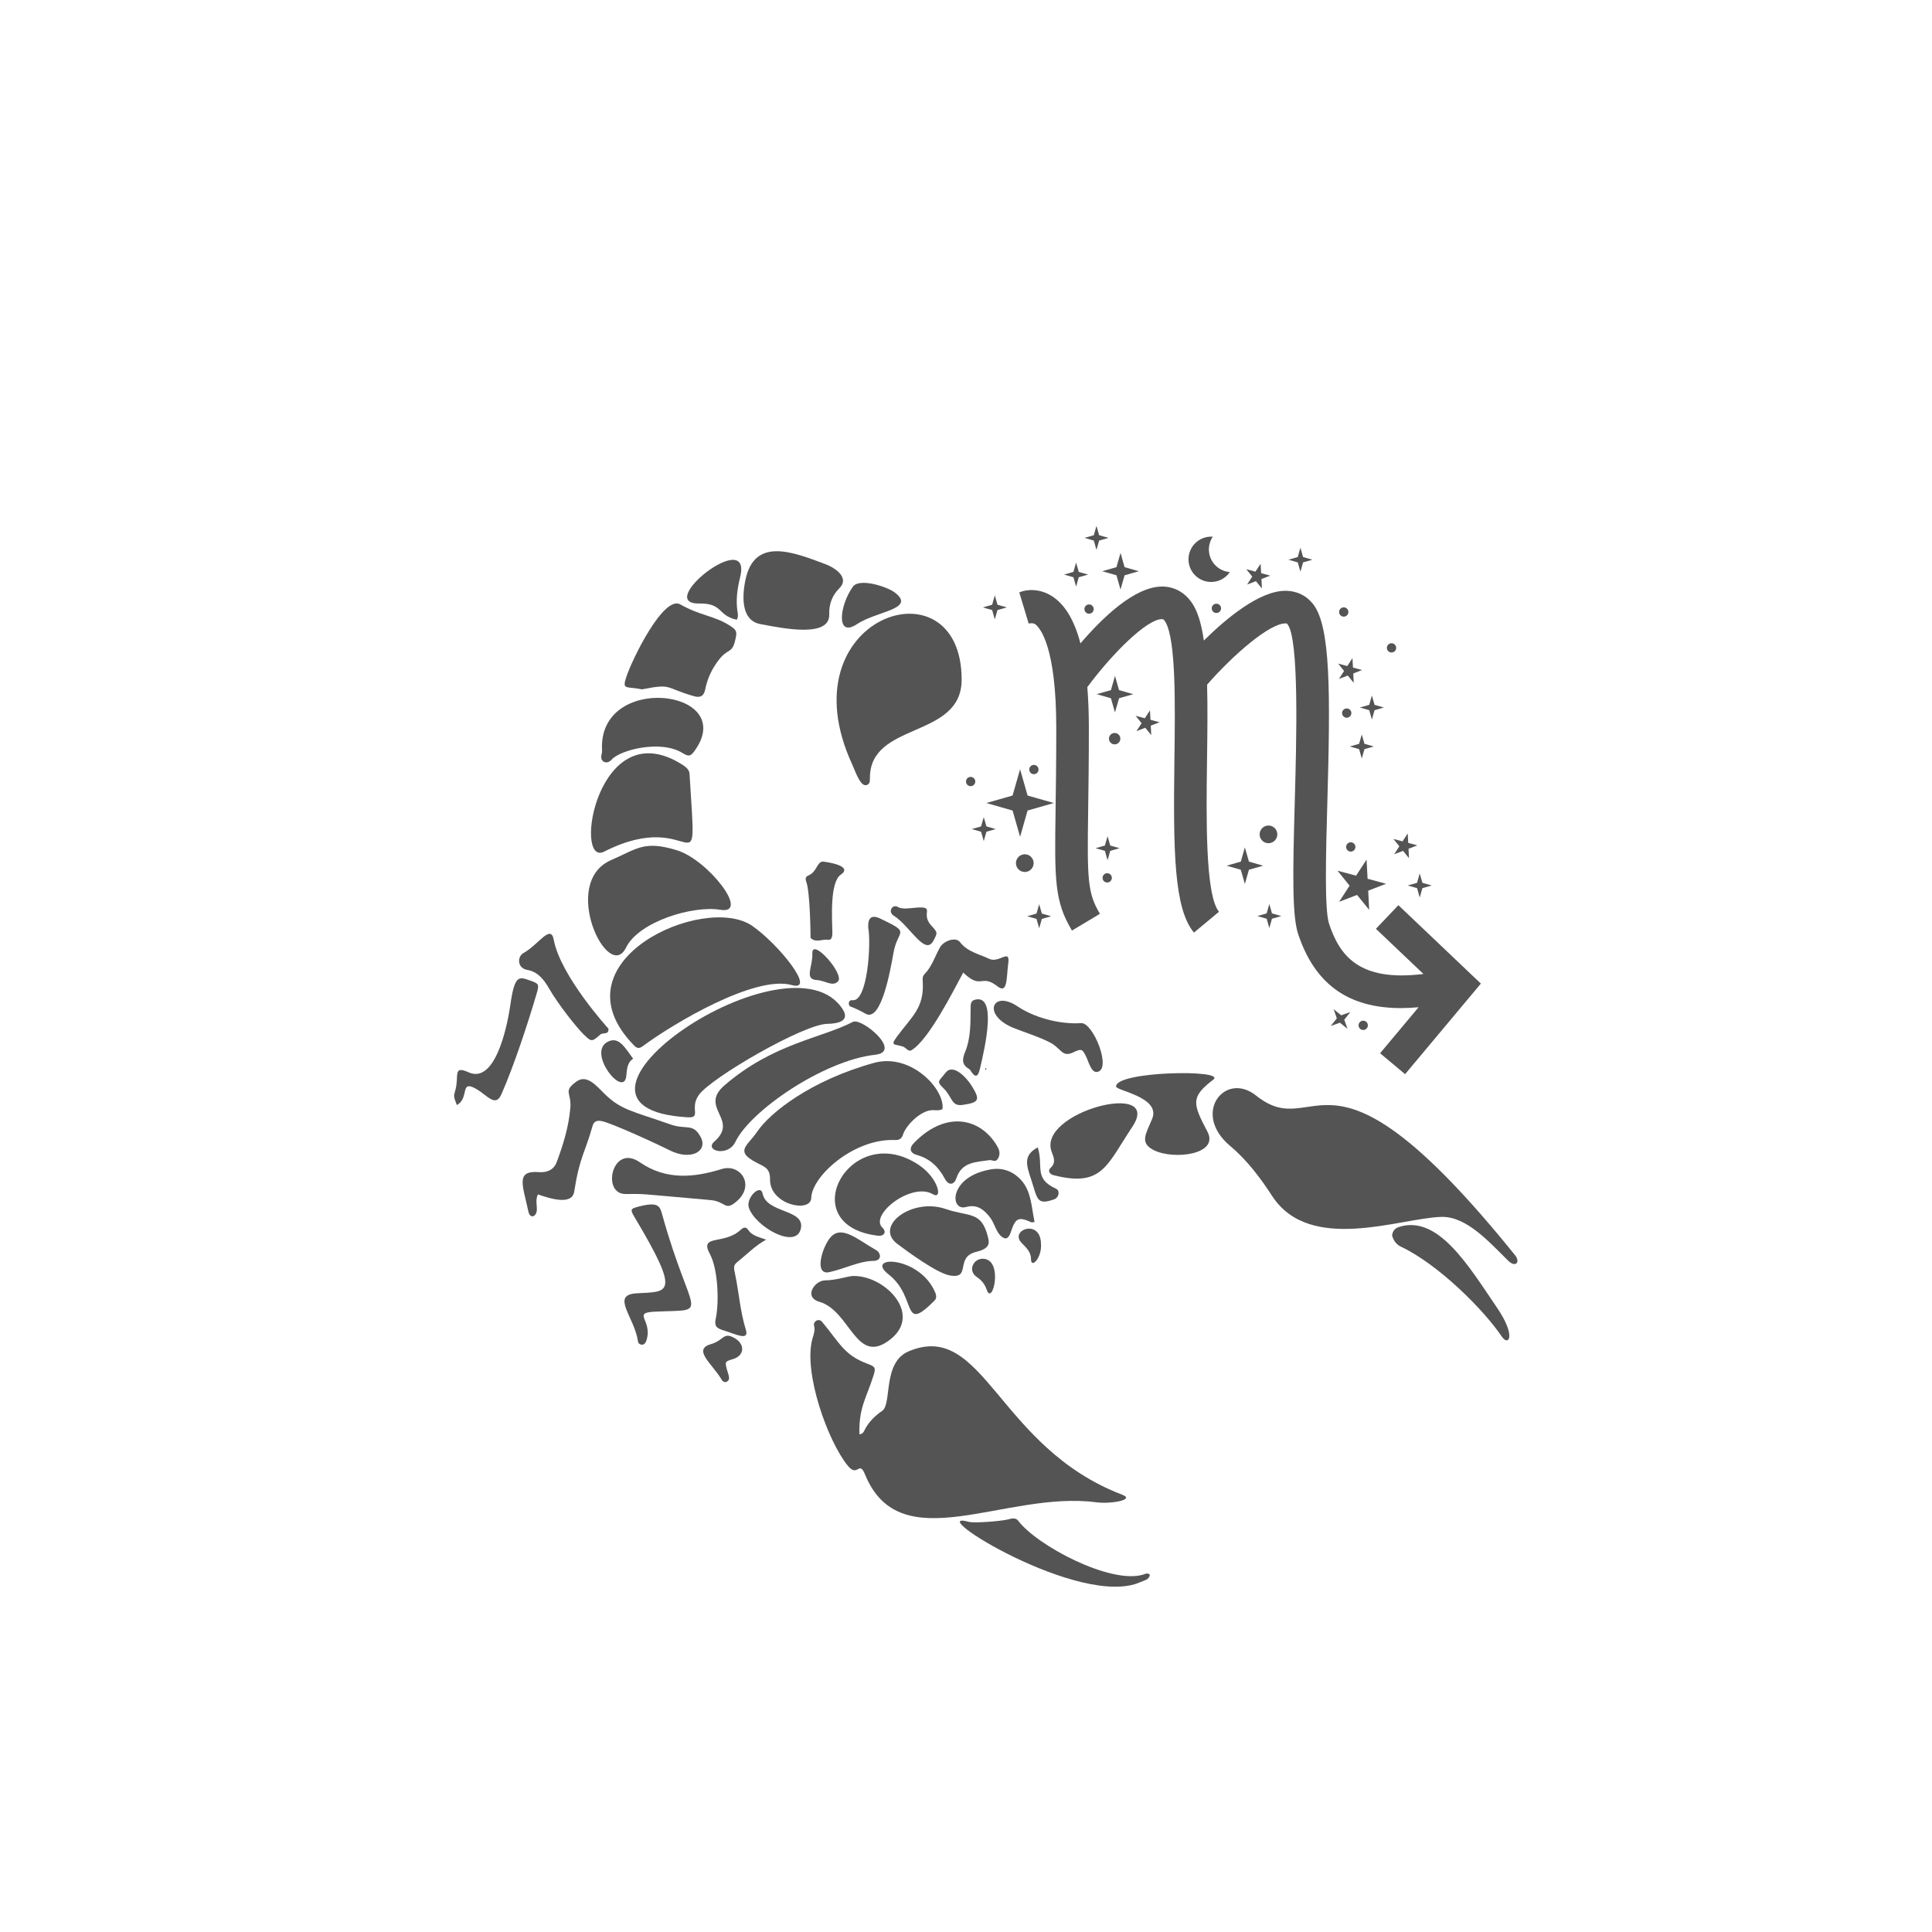 <svg xmlns="http://www.w3.org/2000/svg" xmlns:xlink="http://www.w3.org/1999/xlink" width="2000" zoomAndPan="magnify" viewBox="0 0 1500 1500" height="2000" preserveAspectRatio="xMidYMid meet" version="1.0"><defs><clipPath id="efc5e7e54b"><path d="M 745 1178 L 893 1178 L 893 1231.91 L 745 1231.91 Z M 745 1178 " clip-rule="nonzero"/></clipPath><clipPath id="8a2017f276"><path d="M 791 455 L 1149.75 455 L 1149.75 834 L 791 834 Z M 791 455 " clip-rule="nonzero"/></clipPath><clipPath id="d04a7ed38a"><path d="M 841 408.133 L 861 408.133 L 861 427 L 841 427 Z M 841 408.133 " clip-rule="nonzero"/></clipPath></defs><path fill="#545454" d="M 764.93 830.082 C 764.949 830.336 765.043 830.559 765.332 830.512 C 765.703 830.449 765.828 830.148 765.797 829.82 C 765.773 829.586 765.629 829.344 765.359 829.371 C 764.949 829.418 764.969 829.777 764.93 830.082 " fill-opacity="1" fill-rule="nonzero"/><path fill="#545454" d="M 765.137 830.027 C 765.266 830.094 765.398 830.16 765.535 830.23 C 765.574 830.09 765.68 829.926 765.641 829.812 C 765.613 829.727 765.391 829.637 765.266 829.656 C 765.07 829.684 765.031 829.848 765.137 830.027 " fill-opacity="1" fill-rule="nonzero"/><path fill="#545454" d="M 667.258 1113.617 C 666.699 1092.656 672.578 1085.766 678.215 1067.871 C 680.156 1061.73 679.445 1061.039 673.312 1058.746 C 655.527 1052.102 652.184 1043.082 638.355 1026.387 C 635.48 1022.922 631.18 1026.227 632.035 1029.176 C 633.082 1032.828 631.656 1036.18 630.738 1039.5 C 623.59 1065.277 642.52 1118.734 658.195 1137.957 C 666.035 1147.562 666.922 1133.293 671.605 1144.773 C 698.969 1211.832 780.172 1157.129 850.977 1166.363 C 862.68 1167.895 881.484 1164.383 871.406 1160.539 C 774.434 1123.539 764.043 1024.5 705.531 1049.141 C 684.953 1057.801 692.727 1089.996 684.961 1095.344 C 679.195 1099.316 674.133 1104.266 671 1110.809 C 670.449 1111.957 669.758 1113.207 667.258 1113.617 " fill-opacity="1" fill-rule="nonzero"/><path fill="#545454" d="M 1119.012 944.793 C 1138.5 944.203 1156.141 964.262 1170.957 978.812 C 1176.66 984.406 1180.664 979.961 1176.27 974.52 C 1028.734 791.562 1023.625 889.293 975.184 850.57 C 951.207 831.41 924.836 864.316 955.051 889.668 C 968.199 900.699 978.383 914.297 987.723 928.605 C 1017.012 973.465 1086.723 945.766 1119.012 944.793 " fill-opacity="1" fill-rule="nonzero"/><path fill="#545454" d="M 731.715 861.145 C 733.965 846.156 707.48 817.238 678.57 825.219 C 629.211 838.855 597.574 864.133 587.82 878.703 C 581.445 888.242 572.348 892.664 582.32 899.648 C 591.375 905.984 598 904.816 597.863 915.773 C 597.629 935.496 629.535 942.051 629.855 930.027 C 630.312 913.281 662.863 883.656 695.152 885.113 C 698.457 885.266 700.18 883.777 701.105 880.84 C 703.383 873.66 715.18 861.582 724.539 861.91 C 726.875 861.992 729.367 862.34 731.715 861.145 " fill-opacity="1" fill-rule="nonzero"/><path fill="#545454" d="M 492.312 811.727 C 494.898 814.367 496.648 814.004 499.16 812.145 C 522.848 794.617 586.215 756.887 614.629 764.793 C 634.559 770.348 604.246 732.801 584.031 718.848 C 546.785 693.141 428.316 746.406 492.312 811.727 " fill-opacity="1" fill-rule="nonzero"/><path fill="#545454" d="M 661.734 593.691 C 663.887 598.34 667.762 610.406 672.391 609.617 C 675.234 609.141 675.434 606.676 675.402 604.574 C 674.734 559.84 746.602 574.129 746.621 527.688 C 746.656 432.789 608.48 478.535 661.734 593.691 " fill-opacity="1" fill-rule="nonzero"/><path fill="#545454" d="M 533.953 867.465 C 545.031 868.098 535.008 860.547 542.676 849.992 C 552.414 836.559 623.887 795.188 642.207 794.926 C 651.801 794.793 659.586 792.145 654.465 783.93 C 614.242 719.371 406.285 860.176 533.953 867.465 " fill-opacity="1" fill-rule="nonzero"/><path fill="#545454" d="M 474.531 667.746 C 434.301 685.141 472.238 763.812 486.047 735.723 C 496.074 715.301 538.375 702.848 559.16 706.348 C 583.098 710.379 549.641 667.473 525.516 660.121 C 499.906 652.316 494.746 659.008 474.531 667.746 " fill-opacity="1" fill-rule="nonzero"/><path fill="#545454" d="M 535.336 600.602 C 535.176 598.039 532.98 595.785 530.641 594.262 C 463.902 550.625 444.484 673.68 469.074 661.199 C 541.27 624.539 541.371 698.852 535.336 600.602 " fill-opacity="1" fill-rule="nonzero"/><path fill="#545454" d="M 679.52 818.902 C 701.051 816.523 668.883 789.867 662.164 793.383 C 637.824 806.113 600.363 810.016 562.527 842.625 C 542.305 860.055 574.184 869.078 554.645 886.27 C 546.465 893.469 565.207 898.535 570.965 886.523 C 582.559 862.359 639.418 823.336 679.52 818.902 " fill-opacity="1" fill-rule="nonzero"/><path fill="#545454" d="M 498.516 535.199 C 522.316 530.523 515.598 533.883 538.73 540.512 C 543.75 541.957 546.512 540.406 547.52 535.262 C 549.172 526.855 552.699 519.418 557.809 512.668 C 565.199 502.914 568.316 507.918 570.844 496.977 C 572.367 490.387 572.199 489.336 566.539 485.668 C 554.848 478.098 543.547 478.043 528.168 469.258 C 515.258 461.883 490.848 511.633 486.227 525.707 C 482.902 535.852 485.926 532.742 498.516 535.199 " fill-opacity="1" fill-rule="nonzero"/><path fill="#545454" d="M 417.621 927.312 C 427.609 930.801 444.129 935.844 445.797 925.227 C 450.137 897.613 454.18 895.316 460.02 874.305 C 461.039 870.637 463.371 869.781 466.75 870.34 C 474.504 871.617 513.383 889.707 519.57 892.914 C 536.184 901.523 550.039 893.906 543.93 882.66 C 538.012 871.746 532.891 877.355 520.625 873.035 C 492.059 862.973 482.223 861.902 469.672 849.516 C 462.531 842.477 455.465 833.93 447.461 839.762 C 436.887 847.461 443.809 848.219 442.812 860.082 C 441.582 874.746 437.297 888.688 432.18 902.352 C 430.027 908.086 424.84 910.539 418.566 910.043 C 399.984 908.559 405.883 920.086 410.223 940.555 C 411.465 946.434 416.168 944.887 416.738 940.016 C 417.203 936.055 415.438 931.969 417.621 927.312 " fill-opacity="1" fill-rule="nonzero"/><path fill="#545454" d="M 643.816 476.988 C 643.574 468.996 646.082 462.285 651.801 456.566 C 659.195 449.18 650.16 441.492 640.445 437.859 C 615.898 428.684 585.727 416.516 578.738 450.328 C 575.855 464.293 575.867 481.785 590.246 484.52 C 608.512 487.992 644.355 495.277 643.816 476.988 " fill-opacity="1" fill-rule="nonzero"/><path fill="#545454" d="M 937.453 878.637 C 925.887 856.676 924.328 851.758 942.023 838.191 C 952.457 830.188 866.254 831.594 866.516 843.551 C 866.582 846.867 901.504 851.805 894.52 868.703 C 889.707 880.328 884.547 887.242 895.715 892.934 C 911.039 900.746 946.852 896.48 937.453 878.637 " fill-opacity="1" fill-rule="nonzero"/><path fill="#545454" d="M 681.656 959.406 C 686.359 959.961 688.594 956.461 685.141 953.203 C 674.637 943.324 707.734 917.398 724.336 927.215 C 732.062 931.781 728.797 914.719 713.23 904.379 C 659.914 868.945 614.902 951.492 681.656 959.406 " fill-opacity="1" fill-rule="nonzero"/><path fill="#545454" d="M 696.609 965.699 C 704.691 971.805 727.125 988.266 737.109 990.18 C 754.645 993.539 740.938 976.004 758.004 971.918 C 769.586 969.152 768 964.262 766.852 959.746 C 761.844 940.117 752.258 944.867 734.199 938.648 C 708.039 929.633 678.391 951.922 696.609 965.699 " fill-opacity="1" fill-rule="nonzero"/><path fill="#545454" d="M 879.105 874.91 C 903.77 837.922 804.559 863.43 816.566 894.43 C 818.227 898.715 820.074 902.836 815.418 906.973 C 813.527 908.645 814.652 911.555 817.781 912.352 C 855.773 922.102 859.098 904.918 879.105 874.91 " fill-opacity="1" fill-rule="nonzero"/><path fill="#545454" d="M 467.449 582.773 C 467.367 583.629 467.422 584.473 467.188 585.227 C 465.172 591.695 471.285 593.945 474.812 589.82 C 481.133 582.41 512.789 574.027 529.949 584.668 C 535.23 587.941 536.621 586.941 540.25 581.551 C 571.797 534.66 463.699 522.309 467.449 582.773 " fill-opacity="1" fill-rule="nonzero"/><path fill="#545454" d="M 747.844 755.098 C 762.289 768.965 761.359 755.543 774.602 765.887 C 782.418 771.992 781.32 758.969 782.805 748.023 C 784.457 735.859 775.68 748.172 767.992 744.43 C 760.152 740.621 751.191 739.109 745.266 731.383 C 742.027 727.164 732.652 730.473 729.84 735.477 C 725.887 742.477 723.559 750.441 717.781 756.359 C 715.992 758.195 716.316 760.363 716.43 762.441 C 717.586 782.648 707.902 789.176 696.262 805.016 C 690.922 812.285 694.516 810.344 701.117 812.602 C 703.363 813.375 705.23 816.707 707.422 815.496 C 720.828 808.039 740.723 768.25 747.844 755.098 " fill-opacity="1" fill-rule="nonzero"/><path fill="#545454" d="M 661.688 990.695 C 656.973 991.227 648.938 993.969 640.48 994.094 C 632.566 994.203 623.617 1007.027 636.18 1010.715 C 660.734 1017.922 664.539 1061.445 691.66 1039.586 C 716.355 1019.684 686.242 989.582 661.688 990.695 " fill-opacity="1" fill-rule="nonzero"/><g clip-path="url(#efc5e7e54b)"><path fill="#545454" d="M 892.793 1222.715 C 890.863 1220.75 889.125 1222.055 887.43 1222.559 C 862 1230.098 805.043 1199.98 790.484 1180.641 C 788.637 1178.188 785.359 1178.922 782.848 1179.617 C 777.84 1181.008 756.449 1182.715 752.332 1181.582 C 714.32 1171.113 839.254 1249.457 885.598 1228.254 C 888.316 1227.004 892.059 1226.629 892.793 1222.715 " fill-opacity="1" fill-rule="nonzero"/></g><path fill="#545454" d="M 551.516 931.715 C 563.844 932.789 562.594 940.781 571.965 932.695 C 586.586 920.086 574.836 903.145 560.316 907.645 C 538.48 914.422 517.004 916.324 496.727 902.363 C 475.25 887.57 466.805 926.984 485.516 927.023 C 503.68 927.051 489.902 926.34 551.516 931.715 " fill-opacity="1" fill-rule="nonzero"/><path fill="#545454" d="M 514.129 943.012 C 512.359 936.68 511.449 932.77 496.102 936.711 C 489.398 938.438 489.055 938.949 492.691 945.043 C 529.418 1006.562 518.684 1002.578 494.133 1004.133 C 473.844 1005.414 492.617 1022.344 495.363 1041.621 C 495.734 1044.203 500.18 1045.605 501.734 1041.133 C 507.328 1025.062 490.102 1019.238 508.379 1018.379 C 552.844 1016.285 536.938 1024.902 514.129 943.012 " fill-opacity="1" fill-rule="nonzero"/><path fill="#545454" d="M 1080.789 959.047 C 1081.695 962.738 1083.801 966.094 1087.703 967.938 C 1116.445 981.508 1151.727 1016.504 1166.117 1037.887 C 1171.129 1045.336 1177.52 1037.719 1162.398 1015.477 C 1139.945 982.445 1116.371 942.723 1085.875 952.699 C 1083.086 953.613 1081.387 955.617 1080.789 959.047 " fill-opacity="1" fill-rule="nonzero"/><path fill="#545454" d="M 803.242 948.758 C 800.844 937.539 800.84 925.305 793.02 916.445 C 787.48 910.172 779.395 906.301 769.828 907.824 C 736.449 913.168 737.176 940.742 750.113 937.121 C 758.676 934.723 764.094 939.238 768.691 945.258 C 772.344 950.035 773.434 957.047 777.887 960.305 C 781.832 963.191 783.598 960.184 784.977 956.031 C 788.465 945.566 790.859 944.512 800.738 948.98 C 801.141 949.16 801.746 948.906 803.242 948.758 " fill-opacity="1" fill-rule="nonzero"/><path fill="#545454" d="M 354.695 857.941 C 364.785 852.633 356.477 837.496 370.242 845.746 C 378.781 850.867 384.754 859.812 389.262 849.629 C 398.969 827.691 409.785 794.746 416.738 771.141 C 418.816 764.105 418.266 763.617 411.391 761.219 C 402.832 758.223 399.602 756.777 396.254 780.027 C 393.172 801.41 383.469 841.379 363.852 832.559 C 351.188 826.863 356.684 835.508 353.473 846.605 C 352.098 851.371 352.211 851.41 354.695 857.941 " fill-opacity="1" fill-rule="nonzero"/><path fill="#545454" d="M 709.711 887.262 C 705.574 891.5 706.34 895.203 711.969 896.754 C 722.094 899.555 728.766 906.168 733.52 915.086 C 736.84 921.301 741.059 919.379 742.504 914.871 C 746.629 901.961 757.875 902.297 768.148 900.73 C 770.336 900.395 772.891 902.781 774.723 899.703 C 776.598 896.566 776.309 893.633 774.574 890.527 C 762.289 868.535 735.148 861.227 709.711 887.262 " fill-opacity="1" fill-rule="nonzero"/><path fill="#545454" d="M 409.559 753.082 C 417.621 754.387 422.605 760.996 426.258 767.391 C 433.461 779.988 447.973 798.066 452.883 802.855 C 459.191 809 459.355 809.148 466.113 803.203 C 468.094 801.457 472.809 803.699 472.402 798.656 C 472.402 798.656 435.141 757.844 429.902 729.504 C 427.602 717.102 417.793 733.742 406.562 739.836 C 401.457 742.602 401.355 751.758 409.559 753.082 " fill-opacity="1" fill-rule="nonzero"/><path fill="#545454" d="M 594.84 962.461 C 588.508 960.258 583.648 959.215 580.793 954.75 C 579.16 952.203 577.031 953.031 575.316 954.637 C 562.09 967.004 542.66 957.887 551.152 973.621 C 557.609 985.582 558.348 1011.293 555.77 1023.406 C 554.473 1029.496 555.91 1031.145 562.125 1033.031 C 571.113 1035.766 581.914 1041.508 579.059 1032.348 C 574.699 1018.34 573.754 1003.723 570.777 989.48 C 569.199 981.895 569.367 982.293 575.699 977.121 C 581.473 972.41 586.66 966.988 594.84 962.461 " fill-opacity="1" fill-rule="nonzero"/><path fill="#545454" d="M 839.469 794.355 C 822.203 795.473 802.699 789.863 790.027 781.352 C 770.344 768.129 762.039 788.262 787.359 798.266 C 796.398 801.84 805.73 804.648 814.484 808.996 C 824.391 813.918 824.238 821.41 833.602 816.922 C 839.562 814.059 840.375 814.328 843.277 820.395 C 845.301 824.633 847.301 832.816 851.637 832.285 C 863.648 830.801 848.738 793.758 839.469 794.355 " fill-opacity="1" fill-rule="nonzero"/><path fill="#545454" d="M 674.09 720.246 C 676.441 732.082 673.676 778.141 661.805 776.555 C 658.445 776.109 658.25 780.719 660.398 781.512 C 664.441 783.004 668.238 784.891 672.008 787.039 C 684.25 794.035 691.391 752.727 693.742 739.531 C 696.988 721.328 707.926 724.84 683.375 713.152 C 676.871 710.055 673.68 712.359 674.09 720.246 " fill-opacity="1" fill-rule="nonzero"/><path fill="#545454" d="M 572 481.148 C 573.289 479.012 572.965 477.105 572.656 475.25 C 571.121 466 572.469 456.984 574.66 448.012 C 584.266 408.582 507.605 469.125 542.77 468.555 C 561.586 468.242 556.754 477.836 572 481.148 " fill-opacity="1" fill-rule="nonzero"/><path fill="#545454" d="M 652.82 679.055 C 660.895 673.59 649.059 670.199 639.379 668.977 C 634.316 668.34 634.492 676.918 627.727 679.672 C 625.684 680.496 625.012 682.035 625.879 684.254 C 629.133 692.602 629.32 728.188 629.32 728.188 C 633.418 732.297 638.531 728.926 643.168 729.645 C 645.828 730.062 646.305 726.648 646.258 724.074 C 646.043 713.582 644.129 684.938 652.82 679.055 " fill-opacity="1" fill-rule="nonzero"/><path fill="#545454" d="M 665.445 484.527 C 680.535 474.457 711.066 472.988 695.117 460.309 C 688.926 455.379 667.176 448.566 662.227 455.445 C 651.66 470.133 648.844 495.613 665.445 484.527 " fill-opacity="1" fill-rule="nonzero"/><path fill="#545454" d="M 643.664 987.719 C 655.516 985.227 667.031 979.047 677.992 978.953 C 685.027 978.895 684.035 972.746 680.191 970.574 C 665.426 962.219 652.605 949.891 643.863 961.836 C 637.535 970.488 632.531 990.059 643.664 987.719 " fill-opacity="1" fill-rule="nonzero"/><path fill="#545454" d="M 689.887 989.441 C 712.613 1007.223 699.574 1035.82 725.594 1009.742 C 728 1007.328 726.418 1004.004 725.137 1001.402 C 711.906 974.668 671.141 974.773 689.887 989.441 " fill-opacity="1" fill-rule="nonzero"/><path fill="#545454" d="M 621.895 953.258 C 624.309 938.66 595.246 942.066 592.102 926.75 C 590.426 918.609 578.812 930.258 581.438 937.781 C 586.664 952.773 618.988 970.844 621.895 953.258 " fill-opacity="1" fill-rule="nonzero"/><path fill="#545454" d="M 749.336 816.66 C 747.191 821.84 746.367 826.629 752.371 829.922 C 752.824 830.168 753.184 830.652 753.461 831.102 C 757.363 837.383 759.332 836.035 760.844 829.684 C 765.004 812.266 774.191 771.219 756.68 776.258 C 753.742 777.105 753.613 779.727 753.59 782.223 C 753.469 793.887 753.824 805.789 749.336 816.66 " fill-opacity="1" fill-rule="nonzero"/><path fill="#545454" d="M 697.16 704.191 C 693.062 701.605 688.938 707.844 693.875 710.922 C 706.465 718.754 718.211 742.676 724.734 730.316 C 728.004 724.117 728.086 724.035 723.168 718.75 C 714.16 709.066 726.824 703.602 711.5 704.676 C 707.539 704.957 700.5 706.309 697.16 704.191 " fill-opacity="1" fill-rule="nonzero"/><path fill="#545454" d="M 560.109 1070.898 C 560.922 1072.277 562.246 1073.625 564.098 1072.801 C 567.715 1071.207 565.367 1067.203 564.379 1063.328 C 562.789 1057.102 562.801 1057.113 569.266 1055.133 C 577.879 1052.5 578.73 1043.859 570.543 1039.023 C 561.512 1033.688 562.434 1040.535 551.879 1043.617 C 537.441 1047.832 553 1058.848 560.109 1070.898 " fill-opacity="1" fill-rule="nonzero"/><path fill="#545454" d="M 491.574 821.98 C 485.312 813.719 480.625 804.172 471.723 808.887 C 455.551 817.438 484.359 853.125 486.254 835.387 C 486.793 830.297 486.797 825.102 491.574 821.98 " fill-opacity="1" fill-rule="nonzero"/><path fill="#545454" d="M 747.574 857.832 C 760.395 855.926 761.039 853.867 754.598 843.336 C 750.094 835.973 739.762 825.668 734.254 832.734 C 728.871 839.641 726.816 839.445 732.426 844.82 C 739.68 851.773 738.336 859.211 747.574 857.832 " fill-opacity="1" fill-rule="nonzero"/><path fill="#545454" d="M 805.715 890.797 C 794.242 897.016 796.82 904.469 800.582 915.738 C 805.574 930.727 804.633 936.086 818.453 931.148 C 822.137 929.832 823.242 924.48 819.906 922.941 C 802.254 914.82 810.41 905.91 805.715 890.797 " fill-opacity="1" fill-rule="nonzero"/><path fill="#545454" d="M 634.078 760.902 C 640.863 761.258 646.406 766.477 650.684 761.844 C 655.832 756.281 630.02 727.211 630.703 740.371 C 631.215 750.176 624.027 760.371 634.078 760.902 " fill-opacity="1" fill-rule="nonzero"/><path fill="#545454" d="M 763.746 977.309 C 755.805 976.641 751.055 986.539 758.293 991.375 C 762.02 993.875 764.652 997.051 766.062 1001.297 C 770.465 1014.516 779.258 978.605 763.746 977.309 " fill-opacity="1" fill-rule="nonzero"/><path fill="#545454" d="M 808.195 965.316 C 807.684 946.078 783.754 954.91 793.023 964.805 C 796.473 968.492 800.516 971.824 800.48 977.582 C 800.441 985.516 809.242 976.387 808.195 965.316 " fill-opacity="1" fill-rule="nonzero"/><g clip-path="url(#8a2017f276)"><path fill="#545454" d="M 1085.707 702.777 L 1068.27 721.129 L 1105.152 756.188 C 1054.633 762.516 1039.941 741.371 1031.879 717.188 C 1028.219 706.195 1029.449 662.121 1030.539 623.227 C 1032.895 538.812 1033.32 486.293 1019.359 468.844 C 1014.137 462.312 1006.875 458.805 998.371 458.695 L 998.016 458.695 C 977.914 458.695 952.414 479.781 934.652 497.34 C 933.051 486.133 930.609 476.953 926.902 470.465 C 921.641 461.246 913.402 455.93 903.699 455.414 C 903.234 455.395 902.77 455.383 902.301 455.383 C 881.086 455.383 856.137 479.32 838.859 499.539 C 834.172 481.684 826.992 469.629 817.199 463.148 C 807.496 456.746 797.219 457.41 791.363 459.918 L 798.66 484.137 C 798.66 484.137 802.062 483.273 803.91 484.746 C 807.703 487.77 820.082 502.492 820.082 565.164 C 820.082 591.047 819.789 611.758 819.551 628.402 C 818.773 683.082 818.539 699.582 832.281 722.492 L 853.977 709.473 C 844.25 693.25 844.086 682.598 844.852 628.758 C 845.09 612.031 845.387 591.219 845.387 565.164 C 845.387 553.637 844.973 543.117 844.191 533.492 C 863.684 507.164 890.488 480.695 902.043 480.695 C 902.168 480.695 902.285 480.695 902.398 480.695 C 902.887 480.719 903.625 480.758 904.918 483.02 C 913.051 497.254 912.395 546.441 911.816 589.824 C 910.871 660.887 911.422 705.379 926.988 724.07 L 946.422 707.895 C 935.715 695.031 936.527 634.43 937.133 590.18 C 937.418 569.117 937.668 549.23 937.18 531.582 C 957.793 508 985.77 484.012 997.949 484.012 L 998.07 484.012 C 999.133 484.012 999.258 484.195 999.625 484.664 C 1008.773 496.242 1006.566 575.289 1005.25 622.516 C 1003.738 676.73 1003.055 710.699 1007.883 725.184 C 1020.801 763.949 1046.535 782.684 1087.82 782.684 C 1092.156 782.684 1096.703 782.43 1101.391 782.016 L 1071.504 817.734 L 1090.91 833.984 L 1149.742 763.66 Z M 1085.707 702.777 " fill-opacity="1" fill-rule="nonzero"/></g><path fill="#545454" d="M 795.641 677.004 C 796.094 677.004 796.539 676.961 796.984 676.871 C 797.426 676.785 797.855 676.652 798.273 676.48 C 798.688 676.309 799.086 676.098 799.461 675.844 C 799.836 675.594 800.184 675.309 800.5 674.992 C 800.82 674.672 801.105 674.324 801.355 673.949 C 801.605 673.574 801.82 673.176 801.992 672.762 C 802.164 672.344 802.293 671.914 802.383 671.469 C 802.469 671.027 802.516 670.582 802.516 670.129 C 802.516 669.676 802.469 669.23 802.383 668.789 C 802.293 668.344 802.164 667.914 801.992 667.496 C 801.82 667.082 801.605 666.684 801.355 666.309 C 801.105 665.934 800.82 665.586 800.5 665.27 C 800.184 664.949 799.836 664.664 799.461 664.414 C 799.086 664.16 798.688 663.949 798.273 663.777 C 797.855 663.605 797.426 663.473 796.984 663.387 C 796.539 663.297 796.094 663.254 795.641 663.254 C 795.191 663.254 794.742 663.297 794.301 663.387 C 793.859 663.473 793.43 663.605 793.012 663.777 C 792.594 663.949 792.199 664.16 791.824 664.414 C 791.449 664.664 791.102 664.949 790.781 665.27 C 790.465 665.586 790.18 665.934 789.93 666.309 C 789.676 666.684 789.465 667.082 789.293 667.496 C 789.121 667.914 788.988 668.344 788.902 668.789 C 788.812 669.23 788.77 669.676 788.77 670.129 C 788.77 670.582 788.812 671.027 788.902 671.469 C 788.988 671.914 789.121 672.344 789.293 672.762 C 789.465 673.176 789.676 673.574 789.93 673.949 C 790.18 674.324 790.465 674.672 790.781 674.992 C 791.102 675.309 791.449 675.594 791.824 675.844 C 792.199 676.098 792.594 676.309 793.012 676.48 C 793.43 676.652 793.859 676.785 794.301 676.871 C 794.742 676.961 795.191 677.004 795.641 677.004 Z M 795.641 677.004 " fill-opacity="1" fill-rule="nonzero"/><path fill="#545454" d="M 865.41 577.93 C 865.699 577.93 865.988 577.902 866.273 577.844 C 866.559 577.789 866.836 577.703 867.105 577.59 C 867.375 577.48 867.629 577.344 867.871 577.184 C 868.113 577.02 868.336 576.836 868.543 576.629 C 868.746 576.426 868.93 576.199 869.094 575.957 C 869.254 575.715 869.391 575.461 869.5 575.191 C 869.613 574.922 869.695 574.645 869.754 574.359 C 869.809 574.074 869.836 573.785 869.836 573.496 C 869.836 573.203 869.809 572.918 869.75 572.633 C 869.691 572.348 869.609 572.07 869.496 571.801 C 869.387 571.531 869.25 571.277 869.086 571.035 C 868.926 570.793 868.742 570.57 868.535 570.363 C 868.328 570.16 868.105 569.977 867.863 569.812 C 867.621 569.652 867.363 569.516 867.098 569.406 C 866.828 569.297 866.551 569.211 866.266 569.156 C 865.98 569.098 865.691 569.07 865.398 569.074 C 865.109 569.074 864.82 569.102 864.535 569.16 C 864.25 569.215 863.973 569.301 863.707 569.414 C 863.438 569.527 863.184 569.664 862.941 569.824 C 862.699 569.988 862.477 570.172 862.27 570.379 C 862.066 570.586 861.883 570.809 861.723 571.051 C 861.562 571.293 861.426 571.551 861.316 571.816 C 861.203 572.086 861.121 572.363 861.066 572.648 C 861.008 572.938 860.98 573.223 860.984 573.516 C 860.984 573.805 861.012 574.094 861.07 574.375 C 861.129 574.66 861.215 574.938 861.324 575.203 C 861.438 575.473 861.574 575.727 861.734 575.969 C 861.898 576.207 862.082 576.43 862.285 576.637 C 862.492 576.84 862.715 577.023 862.957 577.184 C 863.195 577.344 863.453 577.48 863.719 577.594 C 863.988 577.703 864.262 577.789 864.547 577.844 C 864.832 577.902 865.121 577.93 865.41 577.93 Z M 865.41 577.93 " fill-opacity="1" fill-rule="nonzero"/><path fill="#545454" d="M 984.836 654.676 C 985.285 654.676 985.734 654.633 986.176 654.547 C 986.617 654.457 987.047 654.328 987.465 654.152 C 987.883 653.98 988.277 653.77 988.652 653.52 C 989.027 653.27 989.375 652.984 989.695 652.664 C 990.012 652.344 990.297 651.996 990.551 651.621 C 990.801 651.246 991.012 650.852 991.184 650.434 C 991.355 650.016 991.488 649.586 991.574 649.145 C 991.664 648.699 991.707 648.254 991.707 647.801 C 991.707 647.352 991.664 646.902 991.574 646.461 C 991.488 646.02 991.355 645.59 991.184 645.172 C 991.012 644.754 990.801 644.359 990.551 643.984 C 990.297 643.609 990.012 643.262 989.695 642.941 C 989.375 642.621 989.027 642.336 988.652 642.086 C 988.277 641.836 987.883 641.625 987.465 641.449 C 987.047 641.277 986.617 641.148 986.176 641.059 C 985.734 640.973 985.285 640.926 984.836 640.926 C 984.383 640.926 983.938 640.973 983.496 641.059 C 983.051 641.148 982.621 641.277 982.203 641.449 C 981.789 641.625 981.391 641.836 981.016 642.086 C 980.641 642.336 980.293 642.621 979.977 642.941 C 979.656 643.262 979.371 643.609 979.121 643.984 C 978.871 644.359 978.66 644.754 978.484 645.172 C 978.312 645.59 978.184 646.02 978.094 646.461 C 978.008 646.902 977.961 647.352 977.961 647.801 C 977.961 648.254 978.008 648.699 978.094 649.145 C 978.184 649.586 978.312 650.016 978.484 650.434 C 978.66 650.852 978.871 651.246 979.121 651.621 C 979.371 651.996 979.656 652.344 979.977 652.664 C 980.293 652.984 980.641 653.27 981.016 653.52 C 981.391 653.77 981.789 653.98 982.203 654.152 C 982.621 654.328 983.051 654.457 983.496 654.547 C 983.938 654.633 984.383 654.676 984.836 654.676 Z M 984.836 654.676 " fill-opacity="1" fill-rule="nonzero"/><path fill="#545454" d="M 802.719 601.074 C 803.199 601.074 803.656 600.984 804.098 600.801 C 804.539 600.617 804.93 600.355 805.27 600.02 C 805.605 599.68 805.867 599.289 806.051 598.848 C 806.234 598.406 806.324 597.945 806.324 597.469 C 806.324 596.992 806.234 596.531 806.051 596.09 C 805.867 595.648 805.605 595.258 805.27 594.918 C 804.93 594.582 804.539 594.32 804.098 594.137 C 803.656 593.953 803.199 593.863 802.719 593.863 C 802.242 593.863 801.781 593.953 801.34 594.137 C 800.898 594.32 800.508 594.582 800.172 594.918 C 799.832 595.258 799.574 595.648 799.391 596.09 C 799.207 596.531 799.117 596.992 799.117 597.469 C 799.117 597.945 799.207 598.406 799.391 598.848 C 799.574 599.289 799.832 599.68 800.172 600.02 C 800.508 600.355 800.898 600.617 801.34 600.801 C 801.781 600.984 802.242 601.074 802.719 601.074 Z M 802.719 601.074 " fill-opacity="1" fill-rule="nonzero"/><path fill="#545454" d="M 1045.586 557.242 C 1046.062 557.242 1046.523 557.148 1046.965 556.965 C 1047.406 556.781 1047.797 556.523 1048.133 556.184 C 1048.473 555.848 1048.734 555.457 1048.918 555.016 C 1049.098 554.574 1049.191 554.113 1049.191 553.633 C 1049.191 553.156 1049.098 552.695 1048.918 552.254 C 1048.734 551.812 1048.473 551.422 1048.133 551.086 C 1047.797 550.746 1047.406 550.488 1046.965 550.305 C 1046.523 550.121 1046.062 550.027 1045.586 550.027 C 1045.109 550.027 1044.648 550.121 1044.207 550.305 C 1043.766 550.488 1043.375 550.746 1043.039 551.086 C 1042.699 551.422 1042.438 551.812 1042.258 552.254 C 1042.074 552.695 1041.98 553.156 1041.98 553.633 C 1041.98 554.113 1042.074 554.574 1042.254 555.016 C 1042.438 555.457 1042.699 555.848 1043.039 556.184 C 1043.375 556.523 1043.766 556.781 1044.207 556.965 C 1044.648 557.148 1045.109 557.242 1045.586 557.242 Z M 1045.586 557.242 " fill-opacity="1" fill-rule="nonzero"/><path fill="#545454" d="M 1080.363 506.605 C 1080.844 506.609 1081.305 506.52 1081.746 506.336 C 1082.188 506.156 1082.582 505.895 1082.918 505.559 C 1083.258 505.223 1083.52 504.832 1083.707 504.391 C 1083.891 503.949 1083.984 503.488 1083.984 503.008 C 1083.984 502.531 1083.895 502.07 1083.711 501.629 C 1083.531 501.184 1083.27 500.793 1082.934 500.457 C 1082.594 500.117 1082.207 499.855 1081.766 499.672 C 1081.324 499.488 1080.863 499.395 1080.383 499.395 C 1079.906 499.395 1079.445 499.484 1079.004 499.668 C 1078.562 499.852 1078.172 500.109 1077.832 500.449 C 1077.492 500.785 1077.234 501.176 1077.051 501.617 C 1076.867 502.062 1076.773 502.523 1076.773 503 C 1076.773 503.477 1076.867 503.938 1077.047 504.375 C 1077.23 504.816 1077.488 505.207 1077.824 505.543 C 1078.16 505.883 1078.551 506.145 1078.988 506.328 C 1079.43 506.512 1079.887 506.605 1080.363 506.605 Z M 1080.363 506.605 " fill-opacity="1" fill-rule="nonzero"/><path fill="#545454" d="M 1048.734 661.172 C 1049.211 661.172 1049.672 661.082 1050.113 660.898 C 1050.559 660.715 1050.945 660.457 1051.285 660.117 C 1051.625 659.781 1051.887 659.391 1052.07 658.945 C 1052.254 658.504 1052.344 658.043 1052.344 657.566 C 1052.344 657.086 1052.254 656.625 1052.07 656.184 C 1051.887 655.742 1051.629 655.352 1051.289 655.012 C 1050.949 654.672 1050.562 654.414 1050.117 654.23 C 1049.676 654.047 1049.215 653.953 1048.738 653.953 C 1048.258 653.953 1047.801 654.047 1047.355 654.227 C 1046.914 654.41 1046.523 654.672 1046.188 655.012 C 1045.848 655.348 1045.586 655.738 1045.402 656.184 C 1045.219 656.625 1045.129 657.086 1045.129 657.562 C 1045.129 658.043 1045.219 658.504 1045.402 658.945 C 1045.586 659.387 1045.844 659.777 1046.184 660.117 C 1046.52 660.453 1046.91 660.715 1047.352 660.898 C 1047.793 661.082 1048.254 661.172 1048.734 661.172 Z M 1048.734 661.172 " fill-opacity="1" fill-rule="nonzero"/><path fill="#545454" d="M 859.633 685.176 C 860.109 685.176 860.57 685.086 861.016 684.902 C 861.457 684.719 861.848 684.461 862.188 684.121 C 862.523 683.781 862.785 683.391 862.969 682.949 C 863.152 682.508 863.242 682.047 863.242 681.566 C 863.246 681.09 863.152 680.629 862.969 680.188 C 862.785 679.742 862.527 679.352 862.188 679.016 C 861.848 678.676 861.457 678.414 861.016 678.23 C 860.574 678.051 860.113 677.957 859.637 677.957 C 859.156 677.957 858.695 678.051 858.254 678.234 C 857.812 678.418 857.422 678.676 857.082 679.016 C 856.746 679.355 856.484 679.746 856.301 680.188 C 856.117 680.633 856.027 681.09 856.027 681.57 C 856.027 682.047 856.121 682.508 856.301 682.949 C 856.484 683.391 856.746 683.781 857.082 684.121 C 857.422 684.457 857.812 684.719 858.254 684.902 C 858.695 685.086 859.156 685.176 859.633 685.176 Z M 859.633 685.176 " fill-opacity="1" fill-rule="nonzero"/><path fill="#545454" d="M 1060.473 799.016 C 1060.863 798.738 1061.188 798.398 1061.441 797.996 C 1061.699 797.59 1061.867 797.152 1061.949 796.68 C 1062.031 796.207 1062.02 795.738 1061.914 795.273 C 1061.809 794.805 1061.617 794.375 1061.344 793.984 C 1061.066 793.594 1060.727 793.27 1060.32 793.016 C 1059.918 792.758 1059.48 792.59 1059.008 792.508 C 1058.535 792.426 1058.066 792.438 1057.602 792.543 C 1057.133 792.648 1056.703 792.84 1056.312 793.117 C 1055.922 793.391 1055.598 793.73 1055.344 794.137 C 1055.086 794.543 1054.918 794.98 1054.836 795.449 C 1054.758 795.922 1054.77 796.391 1054.875 796.859 C 1054.98 797.324 1055.168 797.754 1055.445 798.145 C 1055.723 798.539 1056.062 798.859 1056.465 799.117 C 1056.871 799.371 1057.309 799.539 1057.777 799.621 C 1058.25 799.703 1058.719 799.691 1059.188 799.586 C 1059.652 799.48 1060.082 799.289 1060.473 799.016 Z M 1060.473 799.016 " fill-opacity="1" fill-rule="nonzero"/><path fill="#545454" d="M 753.605 610.391 C 754.082 610.391 754.543 610.297 754.984 610.113 C 755.426 609.93 755.816 609.672 756.156 609.332 C 756.492 608.992 756.754 608.602 756.938 608.16 C 757.117 607.719 757.211 607.258 757.207 606.777 C 757.207 606.301 757.117 605.84 756.934 605.398 C 756.75 604.957 756.488 604.566 756.148 604.227 C 755.809 603.891 755.418 603.629 754.977 603.449 C 754.535 603.266 754.074 603.176 753.594 603.176 C 753.117 603.18 752.656 603.273 752.215 603.457 C 751.773 603.641 751.383 603.902 751.047 604.242 C 750.711 604.582 750.449 604.973 750.27 605.414 C 750.086 605.859 750 606.32 750 606.797 C 750 607.273 750.094 607.734 750.277 608.172 C 750.461 608.613 750.723 609 751.062 609.34 C 751.398 609.676 751.789 609.934 752.227 610.117 C 752.668 610.297 753.129 610.391 753.605 610.391 Z M 753.605 610.391 " fill-opacity="1" fill-rule="nonzero"/><path fill="#545454" d="M 944.402 475.934 C 944.883 475.934 945.34 475.84 945.785 475.656 C 946.227 475.477 946.617 475.215 946.953 474.875 C 947.293 474.539 947.555 474.148 947.734 473.703 C 947.918 473.262 948.012 472.801 948.012 472.324 C 948.012 471.844 947.918 471.383 947.734 470.941 C 947.555 470.5 947.293 470.109 946.953 469.77 C 946.617 469.434 946.227 469.172 945.785 468.988 C 945.34 468.805 944.883 468.715 944.402 468.715 C 943.926 468.715 943.465 468.805 943.023 468.988 C 942.578 469.172 942.191 469.434 941.852 469.77 C 941.512 470.109 941.254 470.5 941.07 470.941 C 940.887 471.383 940.793 471.844 940.793 472.324 C 940.793 472.801 940.887 473.262 941.07 473.703 C 941.254 474.148 941.512 474.539 941.852 474.875 C 942.191 475.215 942.578 475.477 943.023 475.656 C 943.465 475.84 943.926 475.934 944.402 475.934 Z M 944.402 475.934 " fill-opacity="1" fill-rule="nonzero"/><path fill="#545454" d="M 845.543 476.484 C 846.023 476.484 846.48 476.391 846.922 476.207 C 847.367 476.023 847.754 475.766 848.094 475.426 C 848.43 475.09 848.691 474.699 848.875 474.258 C 849.059 473.816 849.148 473.355 849.148 472.875 C 849.148 472.398 849.059 471.938 848.875 471.496 C 848.691 471.055 848.43 470.664 848.094 470.328 C 847.754 469.988 847.367 469.727 846.922 469.547 C 846.48 469.363 846.023 469.27 845.543 469.27 C 845.066 469.27 844.605 469.363 844.164 469.547 C 843.723 469.727 843.332 469.988 842.996 470.328 C 842.656 470.664 842.398 471.055 842.215 471.496 C 842.031 471.938 841.941 472.398 841.941 472.875 C 841.941 473.355 842.031 473.816 842.215 474.258 C 842.398 474.699 842.656 475.09 842.996 475.426 C 843.332 475.766 843.723 476.023 844.164 476.207 C 844.605 476.391 845.066 476.484 845.543 476.484 Z M 845.543 476.484 " fill-opacity="1" fill-rule="nonzero"/><path fill="#545454" d="M 1043.277 478.762 C 1043.758 478.762 1044.219 478.672 1044.66 478.488 C 1045.102 478.305 1045.492 478.047 1045.832 477.707 C 1046.172 477.367 1046.43 476.98 1046.613 476.535 C 1046.797 476.094 1046.891 475.633 1046.891 475.156 C 1046.891 474.676 1046.801 474.215 1046.617 473.773 C 1046.434 473.332 1046.172 472.941 1045.836 472.602 C 1045.496 472.262 1045.105 472.004 1044.664 471.82 C 1044.223 471.637 1043.762 471.543 1043.285 471.543 C 1042.805 471.543 1042.344 471.637 1041.902 471.816 C 1041.461 472 1041.07 472.262 1040.73 472.602 C 1040.395 472.938 1040.133 473.328 1039.949 473.77 C 1039.766 474.215 1039.676 474.676 1039.676 475.152 C 1039.672 475.633 1039.766 476.09 1039.949 476.535 C 1040.129 476.977 1040.391 477.367 1040.73 477.703 C 1041.066 478.043 1041.457 478.305 1041.898 478.488 C 1042.34 478.672 1042.801 478.762 1043.277 478.762 Z M 1043.277 478.762 " fill-opacity="1" fill-rule="nonzero"/><path fill="#545454" d="M 932.688 418.391 C 932.082 418.684 931.496 419.008 930.926 419.367 C 930.359 419.727 929.812 420.117 929.289 420.539 C 928.766 420.961 928.266 421.41 927.797 421.891 C 927.324 422.367 926.879 422.871 926.465 423.402 C 926.051 423.934 925.668 424.484 925.316 425.059 C 924.965 425.633 924.648 426.223 924.367 426.832 C 924.082 427.441 923.836 428.066 923.625 428.707 C 923.414 429.344 923.238 429.992 923.102 430.652 C 922.965 431.309 922.863 431.973 922.805 432.645 C 922.742 433.312 922.719 433.984 922.734 434.656 C 922.75 435.328 922.805 436 922.898 436.664 C 922.988 437.332 923.121 437.988 923.289 438.641 C 923.457 439.293 923.66 439.934 923.902 440.559 C 924.145 441.188 924.422 441.801 924.73 442.395 C 925.043 442.992 925.387 443.566 925.766 444.125 C 926.145 444.68 926.551 445.215 926.988 445.723 C 927.43 446.234 927.895 446.715 928.391 447.172 C 928.883 447.629 929.402 448.055 929.945 448.453 C 930.488 448.848 931.051 449.215 931.637 449.547 C 932.219 449.875 932.824 450.176 933.441 450.438 C 934.059 450.699 934.691 450.926 935.336 451.117 C 935.98 451.309 936.637 451.461 937.297 451.578 C 937.961 451.691 938.625 451.77 939.297 451.809 C 939.969 451.848 940.641 451.848 941.312 451.809 C 941.984 451.77 942.648 451.695 943.312 451.578 C 943.977 451.465 944.629 451.312 945.273 451.125 C 945.918 450.934 946.551 450.707 947.172 450.445 C 947.789 450.184 948.391 449.887 948.977 449.555 C 949.562 449.227 950.125 448.859 950.668 448.465 C 951.215 448.07 951.73 447.645 952.227 447.188 C 952.723 446.73 953.188 446.25 953.629 445.742 C 954.066 445.23 954.477 444.699 954.855 444.145 C 954.473 444.113 954.09 444.074 953.711 444.02 C 953.332 443.965 952.953 443.898 952.578 443.82 C 952.199 443.742 951.828 443.652 951.457 443.551 C 951.09 443.449 950.723 443.332 950.359 443.207 C 950 443.078 949.641 442.941 949.289 442.789 C 948.934 442.641 948.586 442.48 948.242 442.305 C 947.902 442.133 947.562 441.949 947.234 441.754 C 946.902 441.559 946.578 441.355 946.262 441.137 C 945.945 440.922 945.637 440.695 945.332 440.457 C 945.031 440.223 944.734 439.977 944.449 439.719 C 944.164 439.465 943.887 439.199 943.617 438.926 C 943.348 438.652 943.09 438.367 942.84 438.078 C 942.586 437.789 942.348 437.488 942.117 437.184 C 941.887 436.875 941.664 436.562 941.453 436.238 C 941.242 435.918 941.043 435.59 940.855 435.258 C 940.668 434.922 940.488 434.582 940.324 434.238 C 940.156 433.891 940 433.539 939.855 433.184 C 939.715 432.828 939.582 432.469 939.461 432.102 C 939.34 431.738 939.234 431.371 939.137 431 C 939.043 430.625 938.957 430.25 938.887 429.875 C 938.816 429.496 938.754 429.117 938.711 428.738 C 938.664 428.355 938.629 427.973 938.605 427.59 C 938.586 427.207 938.574 426.824 938.578 426.441 C 938.582 426.055 938.598 425.672 938.629 425.289 C 938.656 424.906 938.695 424.523 938.75 424.145 C 938.805 423.766 938.871 423.387 938.949 423.012 C 939.027 422.637 939.117 422.262 939.219 421.891 C 939.324 421.523 939.438 421.156 939.562 420.793 C 939.691 420.43 939.828 420.074 939.98 419.719 C 940.129 419.367 940.289 419.02 940.465 418.676 C 940.637 418.332 940.82 417.996 941.016 417.664 C 941.211 417.336 941.414 417.012 941.633 416.691 C 938.496 416.453 935.516 417.02 932.688 418.391 Z M 932.688 418.391 " fill-opacity="1" fill-rule="nonzero"/><path fill="#545454" d="M 865.676 553.172 L 868.828 542.117 L 879.879 538.961 L 868.828 535.805 L 865.676 524.75 L 862.516 535.805 L 851.469 538.961 L 862.516 542.117 Z M 865.676 553.172 " fill-opacity="1" fill-rule="nonzero"/><path fill="#545454" d="M 791.988 649.676 L 797.809 629.289 L 818.184 623.469 L 797.809 617.645 L 791.988 597.262 L 786.164 617.645 L 765.789 623.469 L 786.164 629.289 Z M 791.988 649.676 " fill-opacity="1" fill-rule="nonzero"/><path fill="#545454" d="M 966.516 686.328 L 969.672 675.273 L 980.719 672.117 L 969.672 668.957 L 966.516 657.906 L 963.355 668.957 L 952.309 672.117 L 963.355 675.273 Z M 966.516 686.328 " fill-opacity="1" fill-rule="nonzero"/><path fill="#545454" d="M 869.973 457.707 L 873.125 446.652 L 884.176 443.496 L 873.125 440.34 L 869.973 429.285 L 866.812 440.34 L 855.762 443.496 L 866.812 446.652 Z M 869.973 457.707 " fill-opacity="1" fill-rule="nonzero"/><path fill="#545454" d="M 1065.129 558.637 L 1067.203 551.383 L 1074.449 549.312 L 1067.203 547.242 L 1065.129 539.992 L 1063.059 547.242 L 1055.812 549.312 L 1063.059 551.383 Z M 1065.129 558.637 " fill-opacity="1" fill-rule="nonzero"/><path fill="#545454" d="M 1057.281 588.891 L 1059.355 581.641 L 1066.602 579.566 L 1059.355 577.496 L 1057.281 570.246 L 1055.211 577.496 L 1047.965 579.566 L 1055.211 581.641 Z M 1057.281 588.891 " fill-opacity="1" fill-rule="nonzero"/><path fill="#545454" d="M 763.785 653.016 L 765.852 645.762 L 773.102 643.691 L 765.852 641.621 L 763.785 634.367 L 761.715 641.621 L 754.465 643.691 L 761.715 645.762 Z M 763.785 653.016 " fill-opacity="1" fill-rule="nonzero"/><path fill="#545454" d="M 1102.273 696.809 L 1104.34 689.555 L 1111.59 687.484 L 1104.34 685.414 L 1102.273 678.164 L 1100.199 685.414 L 1092.949 687.484 L 1100.199 689.555 Z M 1102.273 696.809 " fill-opacity="1" fill-rule="nonzero"/><path fill="#545454" d="M 1009.645 443.883 L 1011.715 436.633 L 1018.961 434.562 L 1011.715 432.492 L 1009.645 425.242 L 1007.574 432.492 L 1000.328 434.562 L 1007.574 436.633 Z M 1009.645 443.883 " fill-opacity="1" fill-rule="nonzero"/><path fill="#545454" d="M 985.496 720.547 L 987.566 713.297 L 994.82 711.227 L 987.566 709.152 L 985.496 701.902 L 983.43 709.152 L 976.18 711.227 L 983.43 713.297 Z M 985.496 720.547 " fill-opacity="1" fill-rule="nonzero"/><path fill="#545454" d="M 1046.172 798.77 L 1043.684 791.652 L 1048.41 785.777 L 1041.293 788.266 L 1035.426 783.535 L 1037.914 790.656 L 1033.18 796.531 L 1040.297 794.039 Z M 1046.172 798.77 " fill-opacity="1" fill-rule="nonzero"/><path fill="#545454" d="M 772.367 480.91 L 774.438 473.66 L 781.688 471.59 L 774.438 469.52 L 772.367 462.27 L 770.297 469.52 L 763.051 471.59 L 770.297 473.66 Z M 772.367 480.91 " fill-opacity="1" fill-rule="nonzero"/><path fill="#545454" d="M 835.48 455.418 L 837.547 448.168 L 844.797 446.098 L 837.547 444.023 L 835.48 436.773 L 833.406 444.023 L 826.156 446.098 L 833.406 448.168 Z M 835.48 455.418 " fill-opacity="1" fill-rule="nonzero"/><g clip-path="url(#d04a7ed38a)"><path fill="#545454" d="M 851.297 426.938 L 853.367 419.688 L 860.613 417.613 L 853.367 415.539 L 851.297 408.289 L 849.223 415.539 L 841.977 417.613 L 849.223 419.688 Z M 851.297 426.938 " fill-opacity="1" fill-rule="nonzero"/></g><path fill="#545454" d="M 806.82 720.688 L 808.891 713.438 L 816.137 711.367 L 808.891 709.297 L 806.82 702.043 L 804.746 709.297 L 797.5 711.367 L 804.746 713.438 Z M 806.82 720.688 " fill-opacity="1" fill-rule="nonzero"/><path fill="#545454" d="M 859.914 667.859 L 861.98 660.609 L 869.23 658.539 L 861.98 656.469 L 859.914 649.219 L 857.84 656.469 L 850.59 658.539 L 857.84 660.609 Z M 859.914 667.859 " fill-opacity="1" fill-rule="nonzero"/><path fill="#545454" d="M 1076.168 686.16 L 1061.789 682.273 L 1060.996 667.395 L 1052.859 679.871 L 1038.469 676.031 L 1047.816 687.629 L 1039.715 700.137 L 1053.637 694.824 L 1063.016 706.395 L 1062.273 691.512 Z M 1076.168 686.16 " fill-opacity="1" fill-rule="nonzero"/><path fill="#545454" d="M 900.312 560.754 L 893.223 558.84 L 892.828 551.5 L 888.816 557.656 L 881.715 555.762 L 886.328 561.48 L 882.332 567.652 L 889.195 565.031 L 893.828 570.734 L 893.453 563.395 Z M 900.312 560.754 " fill-opacity="1" fill-rule="nonzero"/><path fill="#545454" d="M 1100.43 656.328 L 1093.336 654.414 L 1092.945 647.074 L 1088.93 653.23 L 1081.832 651.336 L 1086.445 657.055 L 1082.449 663.227 L 1089.312 660.605 L 1093.941 666.309 L 1093.574 658.973 Z M 1100.43 656.328 " fill-opacity="1" fill-rule="nonzero"/><path fill="#545454" d="M 986.227 446.926 L 979.141 445.012 L 978.746 437.672 L 974.73 443.828 L 967.637 441.934 L 972.246 447.652 L 968.25 453.824 L 975.113 451.203 L 979.742 456.906 L 979.375 449.566 Z M 986.227 446.926 " fill-opacity="1" fill-rule="nonzero"/><path fill="#545454" d="M 1057.535 520.223 L 1050.441 518.305 L 1050.047 510.965 L 1046.035 517.117 L 1038.938 515.227 L 1043.547 520.945 L 1039.555 527.113 L 1046.418 524.492 L 1051.047 530.203 L 1050.68 522.859 Z M 1057.535 520.223 " fill-opacity="1" fill-rule="nonzero"/></svg>